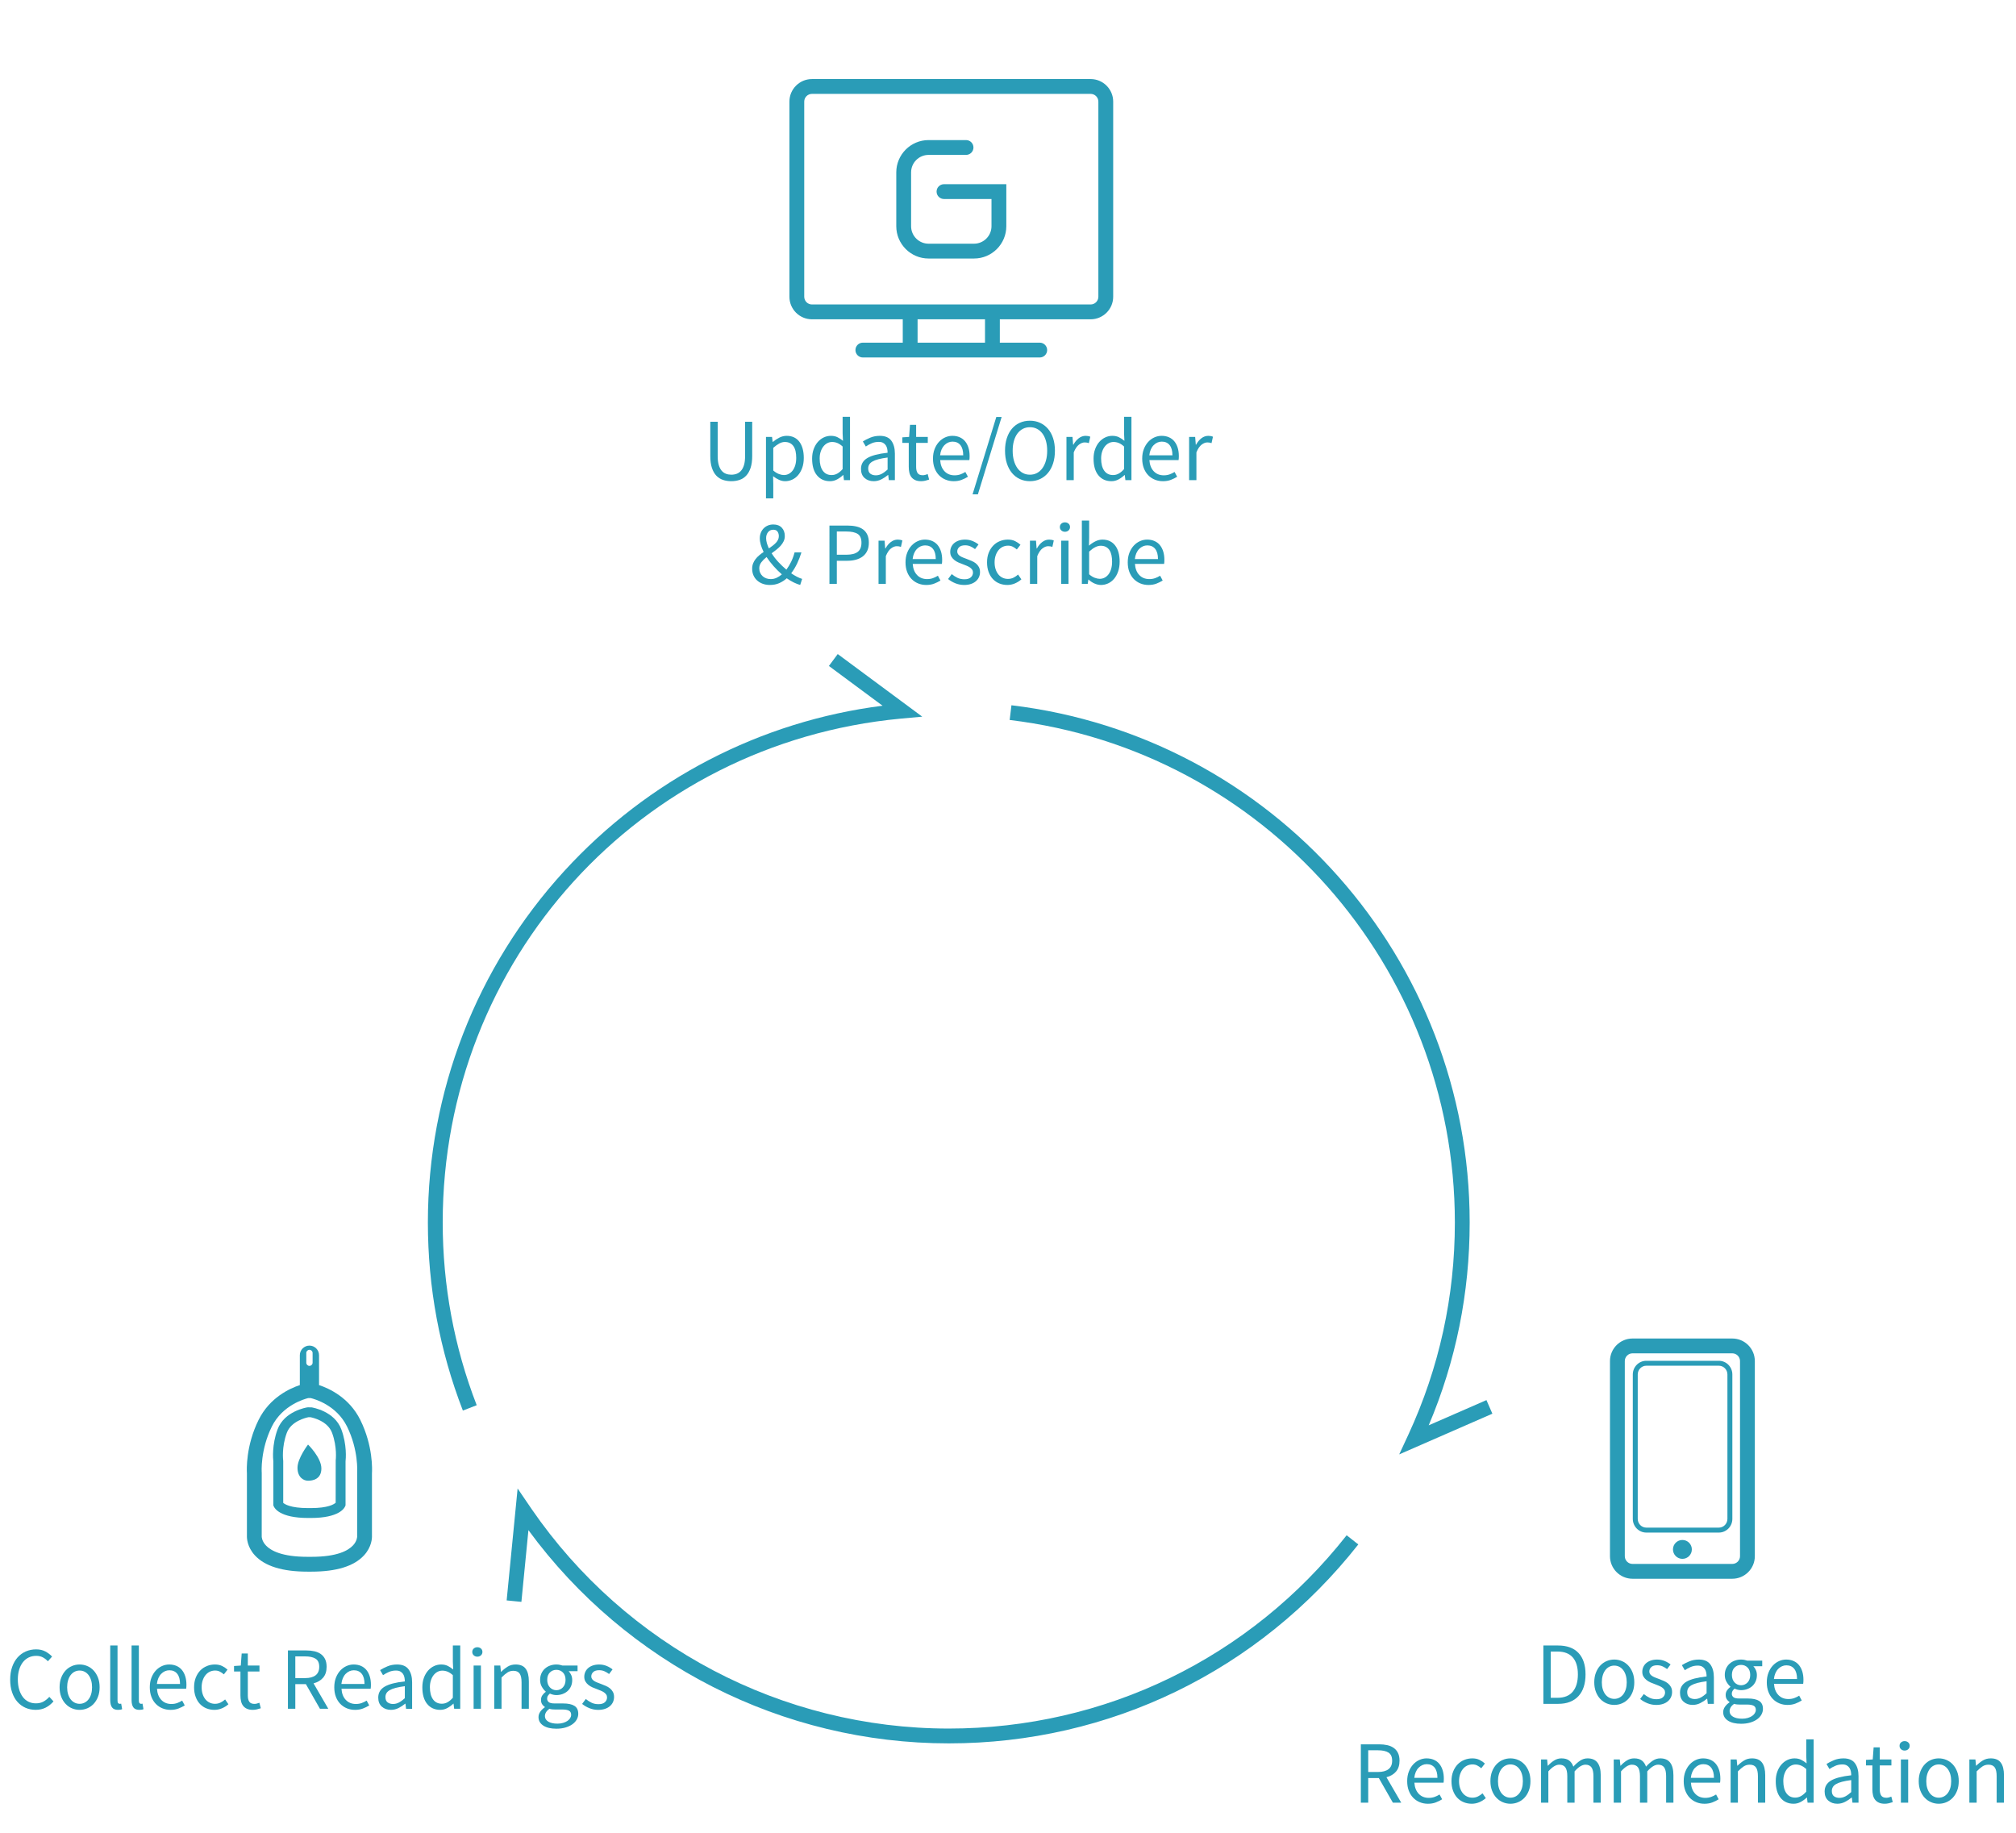<?xml version="1.0" encoding="utf-8"?>
<!-- Generator: Adobe Illustrator 16.0.0, SVG Export Plug-In . SVG Version: 6.00 Build 0)  -->
<!DOCTYPE svg PUBLIC "-//W3C//DTD SVG 1.1//EN" "http://www.w3.org/Graphics/SVG/1.1/DTD/svg11.dtd">
<svg version="1.1" xmlns="http://www.w3.org/2000/svg" xmlns:xlink="http://www.w3.org/1999/xlink" x="0px" y="0px" width="408px"
	 height="371px" viewBox="0 0 408 371" enable-background="new 0 0 408 371" xml:space="preserve">
<g id="Update_x2F_Order_x0D___x26__Prescribe">
	<g>
		<path fill="#2A9CB7" d="M143.752,85.358h1.494v6.966c0,0.708,0.072,1.302,0.216,1.782s0.339,0.864,0.585,1.152
			s0.537,0.495,0.873,0.621s0.696,0.189,1.08,0.189c0.396,0,0.762-0.063,1.098-0.189c0.336-0.126,0.63-0.333,0.882-0.621
			s0.45-0.672,0.594-1.152s0.216-1.074,0.216-1.782v-6.966h1.44v6.93c0,0.948-0.108,1.746-0.324,2.394
			c-0.216,0.648-0.513,1.173-0.891,1.575c-0.378,0.402-0.825,0.69-1.341,0.864s-1.074,0.261-1.674,0.261s-1.161-0.087-1.683-0.261
			s-0.972-0.462-1.35-0.864c-0.378-0.402-0.675-0.927-0.891-1.575c-0.216-0.648-0.324-1.446-0.324-2.394V85.358z"/>
		<path fill="#2A9CB7" d="M156.496,97.904v2.952h-1.476V88.418h1.224l0.126,1.008h0.054c0.396-0.335,0.831-0.624,1.305-0.864
			c0.474-0.24,0.969-0.36,1.485-0.36c0.564,0,1.062,0.105,1.494,0.315c0.432,0.21,0.792,0.51,1.08,0.9
			c0.288,0.39,0.507,0.858,0.657,1.404c0.15,0.546,0.225,1.161,0.225,1.845c0,0.744-0.102,1.407-0.306,1.989
			c-0.204,0.583-0.48,1.077-0.828,1.485c-0.348,0.408-0.75,0.717-1.206,0.927c-0.457,0.21-0.936,0.315-1.44,0.315
			c-0.408,0-0.813-0.09-1.215-0.27c-0.402-0.18-0.807-0.426-1.215-0.738L156.496,97.904z M156.496,95.222
			c0.396,0.336,0.78,0.573,1.152,0.711c0.372,0.138,0.702,0.207,0.99,0.207c0.36,0,0.693-0.081,0.999-0.243
			c0.306-0.162,0.57-0.39,0.792-0.684c0.222-0.294,0.396-0.657,0.522-1.089s0.189-0.918,0.189-1.458c0-0.48-0.042-0.918-0.126-1.314
			s-0.219-0.735-0.405-1.017c-0.186-0.282-0.426-0.501-0.72-0.657c-0.294-0.156-0.645-0.234-1.053-0.234
			c-0.372,0-0.747,0.102-1.125,0.306s-0.783,0.498-1.215,0.882V95.222z"/>
		<path fill="#2A9CB7" d="M164.357,92.81c0-0.708,0.105-1.347,0.315-1.917s0.489-1.053,0.837-1.449s0.75-0.702,1.206-0.918
			s0.936-0.324,1.44-0.324s0.942,0.09,1.314,0.27c0.372,0.18,0.75,0.426,1.134,0.738l-0.072-1.494V84.35h1.494v12.816h-1.224
			l-0.126-1.026h-0.054c-0.348,0.336-0.747,0.627-1.197,0.873c-0.45,0.246-0.933,0.369-1.449,0.369
			c-1.104,0-1.983-0.396-2.637-1.188C164.684,95.402,164.357,94.274,164.357,92.81z M165.887,92.792c0,1.056,0.21,1.878,0.63,2.466
			c0.42,0.588,1.014,0.882,1.782,0.882c0.408,0,0.792-0.099,1.152-0.297c0.36-0.198,0.72-0.501,1.08-0.909v-4.572
			c-0.372-0.336-0.729-0.573-1.071-0.711c-0.342-0.138-0.693-0.207-1.053-0.207c-0.348,0-0.675,0.081-0.981,0.243
			s-0.573,0.39-0.801,0.684c-0.229,0.294-0.408,0.645-0.54,1.053C165.953,91.832,165.887,92.288,165.887,92.792z"/>
		<path fill="#2A9CB7" d="M174.25,94.898c0-0.96,0.429-1.695,1.287-2.205c0.857-0.51,2.223-0.867,4.095-1.071
			c0-0.276-0.027-0.546-0.081-0.81c-0.054-0.264-0.15-0.498-0.288-0.702c-0.138-0.204-0.321-0.369-0.549-0.495
			s-0.522-0.189-0.882-0.189c-0.516,0-0.993,0.096-1.431,0.288c-0.438,0.192-0.831,0.408-1.179,0.648l-0.594-1.026
			c0.408-0.264,0.906-0.519,1.494-0.765c0.588-0.246,1.236-0.369,1.944-0.369c1.068,0,1.842,0.327,2.322,0.981
			c0.479,0.654,0.72,1.527,0.72,2.619v5.364h-1.224l-0.126-1.044h-0.036c-0.42,0.348-0.873,0.645-1.359,0.891
			c-0.486,0.246-0.999,0.369-1.539,0.369c-0.744,0-1.359-0.216-1.845-0.648S174.25,95.69,174.25,94.898z M175.708,94.79
			c0,0.504,0.147,0.864,0.441,1.08c0.294,0.216,0.657,0.324,1.089,0.324c0.42,0,0.819-0.099,1.197-0.297
			c0.378-0.198,0.777-0.489,1.197-0.873v-2.43c-0.732,0.096-1.35,0.21-1.854,0.342s-0.909,0.288-1.215,0.468
			c-0.306,0.18-0.525,0.387-0.657,0.621C175.773,94.259,175.708,94.514,175.708,94.79z"/>
		<path fill="#2A9CB7" d="M183.914,89.624h-1.296v-1.116l1.368-0.09l0.18-2.448h1.242v2.448h2.358v1.206h-2.358v4.86
			c0,0.54,0.099,0.957,0.297,1.251c0.198,0.294,0.549,0.441,1.053,0.441c0.156,0,0.324-0.024,0.504-0.072
			c0.18-0.048,0.342-0.102,0.486-0.162l0.288,1.116c-0.24,0.084-0.501,0.159-0.783,0.225c-0.282,0.066-0.561,0.099-0.837,0.099
			c-0.468,0-0.861-0.072-1.179-0.216s-0.576-0.342-0.774-0.594c-0.198-0.252-0.339-0.558-0.423-0.918
			c-0.084-0.36-0.126-0.756-0.126-1.188V89.624z"/>
		<path fill="#2A9CB7" d="M188.817,92.81c0-0.72,0.111-1.365,0.333-1.935c0.222-0.57,0.516-1.053,0.882-1.449
			c0.366-0.396,0.783-0.699,1.251-0.909c0.468-0.21,0.954-0.315,1.458-0.315c0.552,0,1.047,0.096,1.485,0.288
			c0.438,0.192,0.804,0.468,1.098,0.828c0.294,0.36,0.519,0.792,0.675,1.296c0.156,0.504,0.234,1.068,0.234,1.692
			c0,0.324-0.018,0.594-0.054,0.81h-5.904c0.06,0.948,0.351,1.698,0.873,2.25c0.522,0.552,1.203,0.828,2.043,0.828
			c0.42,0,0.807-0.063,1.161-0.189s0.693-0.291,1.017-0.495l0.522,0.972c-0.384,0.24-0.81,0.45-1.278,0.63
			c-0.468,0.18-1.002,0.27-1.602,0.27c-0.588,0-1.137-0.105-1.647-0.315c-0.51-0.21-0.954-0.51-1.332-0.9
			c-0.378-0.39-0.675-0.867-0.891-1.431C188.925,94.172,188.817,93.53,188.817,92.81z M194.937,92.144
			c0-0.9-0.189-1.587-0.567-2.061s-0.909-0.711-1.593-0.711c-0.313,0-0.609,0.063-0.891,0.189c-0.282,0.126-0.537,0.306-0.765,0.54
			c-0.228,0.234-0.417,0.522-0.567,0.864c-0.15,0.342-0.249,0.735-0.297,1.179H194.937z"/>
		<path fill="#2A9CB7" d="M201.633,84.386h1.08l-4.807,15.66h-1.08L201.633,84.386z"/>
		<path fill="#2A9CB7" d="M208.438,97.382c-0.744,0-1.426-0.144-2.043-0.432c-0.618-0.288-1.149-0.699-1.594-1.233
			c-0.443-0.534-0.789-1.182-1.034-1.944c-0.246-0.762-0.369-1.617-0.369-2.565c0-0.948,0.123-1.797,0.369-2.547
			c0.245-0.75,0.591-1.386,1.034-1.908c0.444-0.522,0.976-0.921,1.594-1.197c0.617-0.276,1.299-0.414,2.043-0.414
			c0.743,0,1.425,0.141,2.043,0.423c0.617,0.282,1.151,0.684,1.602,1.206s0.798,1.158,1.044,1.908
			c0.246,0.75,0.369,1.593,0.369,2.529c0,0.948-0.123,1.803-0.369,2.565c-0.246,0.762-0.594,1.41-1.044,1.944
			c-0.45,0.534-0.984,0.945-1.602,1.233C209.863,97.238,209.182,97.382,208.438,97.382z M208.438,96.068
			c0.527,0,1.005-0.114,1.431-0.342s0.792-0.555,1.098-0.981c0.307-0.426,0.543-0.936,0.711-1.53
			c0.168-0.594,0.252-1.263,0.252-2.007c0-0.732-0.084-1.392-0.252-1.98s-0.404-1.086-0.711-1.494
			c-0.306-0.408-0.672-0.723-1.098-0.945s-0.903-0.333-1.431-0.333c-0.528,0-1.006,0.111-1.432,0.333s-0.792,0.537-1.098,0.945
			c-0.306,0.408-0.543,0.906-0.711,1.494s-0.252,1.248-0.252,1.98c0,0.744,0.084,1.413,0.252,2.007
			c0.168,0.594,0.405,1.104,0.711,1.53s0.672,0.753,1.098,0.981S207.91,96.068,208.438,96.068z"/>
		<path fill="#2A9CB7" d="M215.829,88.418h1.224l0.126,1.584h0.054c0.3-0.552,0.663-0.99,1.089-1.314
			c0.426-0.324,0.892-0.486,1.396-0.486c0.348,0,0.659,0.06,0.936,0.18l-0.288,1.296c-0.144-0.048-0.275-0.083-0.396-0.108
			c-0.12-0.024-0.271-0.036-0.45-0.036c-0.372,0-0.759,0.15-1.161,0.45c-0.402,0.3-0.753,0.822-1.053,1.566v5.616h-1.476V88.418z"/>
		<path fill="#2A9CB7" d="M221.316,92.81c0-0.708,0.105-1.347,0.315-1.917s0.488-1.053,0.837-1.449
			c0.348-0.396,0.75-0.702,1.206-0.918s0.936-0.324,1.439-0.324s0.942,0.09,1.314,0.27c0.372,0.18,0.75,0.426,1.134,0.738
			l-0.072-1.494V84.35h1.494v12.816h-1.224l-0.126-1.026h-0.054c-0.349,0.336-0.747,0.627-1.197,0.873
			c-0.45,0.246-0.934,0.369-1.449,0.369c-1.104,0-1.983-0.396-2.637-1.188C221.644,95.402,221.316,94.274,221.316,92.81z
			 M222.847,92.792c0,1.056,0.21,1.878,0.63,2.466c0.42,0.588,1.014,0.882,1.782,0.882c0.407,0,0.792-0.099,1.151-0.297
			c0.36-0.198,0.721-0.501,1.08-0.909v-4.572c-0.372-0.336-0.729-0.573-1.07-0.711c-0.343-0.138-0.693-0.207-1.054-0.207
			c-0.348,0-0.675,0.081-0.98,0.243c-0.307,0.162-0.573,0.39-0.801,0.684c-0.229,0.294-0.408,0.645-0.54,1.053
			C222.912,91.832,222.847,92.288,222.847,92.792z"/>
		<path fill="#2A9CB7" d="M231.161,92.81c0-0.72,0.11-1.365,0.332-1.935c0.223-0.57,0.517-1.053,0.883-1.449
			c0.365-0.396,0.782-0.699,1.251-0.909c0.468-0.21,0.954-0.315,1.458-0.315c0.552,0,1.047,0.096,1.484,0.288
			c0.438,0.192,0.804,0.468,1.099,0.828c0.294,0.36,0.519,0.792,0.675,1.296c0.155,0.504,0.233,1.068,0.233,1.692
			c0,0.324-0.018,0.594-0.054,0.81h-5.904c0.061,0.948,0.352,1.698,0.873,2.25c0.522,0.552,1.203,0.828,2.043,0.828
			c0.42,0,0.808-0.063,1.161-0.189c0.354-0.126,0.693-0.291,1.018-0.495l0.521,0.972c-0.384,0.24-0.81,0.45-1.277,0.63
			c-0.469,0.18-1.003,0.27-1.603,0.27c-0.588,0-1.137-0.105-1.646-0.315c-0.511-0.21-0.954-0.51-1.332-0.9
			c-0.378-0.39-0.676-0.867-0.892-1.431C231.269,94.172,231.161,93.53,231.161,92.81z M237.28,92.144c0-0.9-0.188-1.587-0.566-2.061
			s-0.909-0.711-1.593-0.711c-0.313,0-0.609,0.063-0.892,0.189s-0.537,0.306-0.765,0.54c-0.229,0.234-0.417,0.522-0.567,0.864
			c-0.15,0.342-0.249,0.735-0.297,1.179H237.28z"/>
		<path fill="#2A9CB7" d="M240.653,88.418h1.225l0.126,1.584h0.054c0.3-0.552,0.663-0.99,1.089-1.314
			c0.426-0.324,0.892-0.486,1.396-0.486c0.348,0,0.659,0.06,0.936,0.18l-0.288,1.296c-0.144-0.048-0.276-0.083-0.396-0.108
			c-0.12-0.024-0.271-0.036-0.45-0.036c-0.372,0-0.759,0.15-1.161,0.45c-0.402,0.3-0.753,0.822-1.053,1.566v5.616h-1.477V88.418z"/>
		<path fill="#2A9CB7" d="M161.942,118.382c-0.42-0.12-0.858-0.291-1.314-0.513c-0.457-0.222-0.924-0.501-1.404-0.837
			c-0.456,0.408-0.963,0.735-1.521,0.981c-0.558,0.246-1.185,0.369-1.881,0.369c-0.54,0-1.029-0.081-1.467-0.243
			c-0.438-0.162-0.816-0.387-1.134-0.675s-0.564-0.633-0.738-1.035c-0.174-0.402-0.261-0.843-0.261-1.323
			c0-0.396,0.063-0.756,0.189-1.08c0.126-0.324,0.297-0.624,0.513-0.9c0.216-0.276,0.465-0.531,0.747-0.765
			c0.282-0.234,0.573-0.453,0.873-0.657c-0.24-0.492-0.429-0.969-0.567-1.431s-0.207-0.909-0.207-1.341
			c0-0.396,0.066-0.762,0.198-1.098c0.132-0.336,0.318-0.63,0.558-0.882c0.24-0.252,0.528-0.45,0.864-0.594s0.708-0.216,1.116-0.216
			c0.731,0,1.302,0.216,1.71,0.648c0.408,0.432,0.612,0.996,0.612,1.692c0,0.384-0.078,0.738-0.234,1.062
			c-0.156,0.324-0.36,0.627-0.612,0.909c-0.252,0.282-0.538,0.546-0.855,0.792s-0.639,0.489-0.963,0.729
			c0.384,0.612,0.837,1.2,1.359,1.764c0.522,0.564,1.065,1.08,1.629,1.548c0.36-0.492,0.681-1.026,0.963-1.602
			c0.282-0.576,0.513-1.206,0.693-1.89h1.386c-0.24,0.78-0.528,1.524-0.864,2.232s-0.738,1.374-1.206,1.998
			c0.408,0.276,0.798,0.51,1.17,0.702s0.72,0.336,1.044,0.432L161.942,118.382z M153.662,115.016c0,0.324,0.06,0.621,0.18,0.891
			c0.12,0.27,0.285,0.501,0.495,0.693c0.209,0.192,0.456,0.339,0.738,0.441c0.282,0.102,0.585,0.153,0.909,0.153
			c0.408,0,0.798-0.083,1.17-0.252c0.372-0.168,0.732-0.402,1.08-0.702c-0.576-0.504-1.131-1.056-1.665-1.656
			c-0.534-0.6-1.011-1.218-1.431-1.854c-0.42,0.336-0.771,0.687-1.053,1.053C153.803,114.149,153.662,114.56,153.662,115.016z
			 M155.048,108.914c0,0.324,0.051,0.66,0.153,1.008c0.102,0.348,0.237,0.702,0.405,1.062c0.264-0.18,0.519-0.363,0.765-0.549
			s0.462-0.378,0.648-0.576c0.186-0.198,0.333-0.408,0.441-0.63c0.108-0.222,0.162-0.465,0.162-0.729
			c0-0.348-0.087-0.651-0.261-0.909c-0.174-0.258-0.459-0.387-0.855-0.387c-0.444,0-0.798,0.162-1.062,0.486
			C155.18,108.014,155.048,108.422,155.048,108.914z"/>
		<path fill="#2A9CB7" d="M167.863,106.358h3.618c0.648,0,1.242,0.06,1.782,0.18s0.999,0.315,1.377,0.585s0.672,0.627,0.882,1.071
			c0.21,0.444,0.315,0.99,0.315,1.638c0,0.624-0.105,1.164-0.315,1.62s-0.507,0.834-0.891,1.134c-0.384,0.3-0.843,0.525-1.377,0.675
			c-0.534,0.15-1.125,0.225-1.773,0.225h-2.124v4.68h-1.494V106.358z M171.301,112.262c1.032,0,1.797-0.195,2.295-0.585
			c0.498-0.39,0.747-1.005,0.747-1.845c0-0.852-0.252-1.443-0.756-1.773s-1.266-0.495-2.286-0.495h-1.944v4.698H171.301z"/>
		<path fill="#2A9CB7" d="M177.799,109.418h1.224l0.126,1.584h0.054c0.3-0.552,0.663-0.99,1.089-1.314
			c0.426-0.324,0.891-0.486,1.395-0.486c0.348,0,0.66,0.06,0.936,0.18l-0.288,1.296c-0.144-0.048-0.276-0.083-0.396-0.108
			c-0.12-0.024-0.27-0.036-0.45-0.036c-0.372,0-0.759,0.15-1.161,0.45c-0.402,0.3-0.753,0.822-1.053,1.566v5.616h-1.476V109.418z"/>
		<path fill="#2A9CB7" d="M183.26,113.81c0-0.72,0.111-1.365,0.333-1.935c0.222-0.57,0.516-1.053,0.882-1.449
			s0.783-0.699,1.251-0.909c0.468-0.21,0.954-0.315,1.458-0.315c0.552,0,1.047,0.096,1.485,0.288
			c0.438,0.192,0.804,0.468,1.098,0.828s0.519,0.792,0.675,1.296c0.156,0.504,0.234,1.068,0.234,1.692
			c0,0.324-0.018,0.594-0.054,0.81h-5.904c0.06,0.948,0.351,1.698,0.873,2.25c0.522,0.552,1.203,0.828,2.043,0.828
			c0.42,0,0.807-0.063,1.161-0.189c0.354-0.126,0.693-0.291,1.017-0.495l0.522,0.972c-0.384,0.24-0.81,0.45-1.278,0.63
			c-0.468,0.18-1.002,0.27-1.602,0.27c-0.588,0-1.137-0.105-1.647-0.315c-0.51-0.21-0.954-0.51-1.332-0.9
			c-0.378-0.39-0.675-0.867-0.891-1.431C183.368,115.172,183.26,114.53,183.26,113.81z M189.38,113.144
			c0-0.9-0.189-1.587-0.567-2.061c-0.378-0.474-0.909-0.711-1.593-0.711c-0.312,0-0.609,0.063-0.891,0.189s-0.537,0.306-0.765,0.54
			c-0.229,0.234-0.417,0.522-0.567,0.864c-0.15,0.342-0.249,0.735-0.297,1.179H189.38z"/>
		<path fill="#2A9CB7" d="M192.611,116.186c0.384,0.312,0.777,0.564,1.179,0.756c0.402,0.192,0.867,0.288,1.395,0.288
			c0.576,0,1.008-0.132,1.296-0.396c0.288-0.264,0.432-0.588,0.432-0.972c0-0.228-0.06-0.426-0.18-0.594s-0.273-0.315-0.459-0.441
			c-0.186-0.126-0.399-0.237-0.639-0.333c-0.24-0.096-0.48-0.192-0.72-0.288c-0.312-0.108-0.624-0.231-0.936-0.369
			c-0.312-0.138-0.591-0.306-0.837-0.504c-0.246-0.198-0.447-0.429-0.603-0.693c-0.156-0.264-0.234-0.582-0.234-0.954
			c0-0.348,0.069-0.675,0.207-0.981c0.138-0.306,0.335-0.57,0.594-0.792c0.258-0.222,0.573-0.396,0.945-0.522
			s0.792-0.189,1.26-0.189c0.552,0,1.059,0.096,1.521,0.288c0.462,0.192,0.861,0.426,1.197,0.702l-0.702,0.936
			c-0.3-0.228-0.612-0.414-0.936-0.558c-0.324-0.144-0.678-0.216-1.062-0.216c-0.552,0-0.957,0.126-1.215,0.378
			c-0.258,0.252-0.387,0.546-0.387,0.882c0,0.204,0.054,0.381,0.162,0.531c0.108,0.15,0.252,0.282,0.432,0.396
			c0.18,0.114,0.387,0.216,0.621,0.306c0.234,0.09,0.477,0.183,0.729,0.279c0.312,0.12,0.627,0.246,0.945,0.378
			c0.317,0.132,0.603,0.297,0.855,0.495c0.252,0.198,0.459,0.441,0.621,0.729c0.162,0.288,0.243,0.636,0.243,1.044
			c0,0.36-0.069,0.696-0.207,1.008c-0.138,0.313-0.342,0.588-0.612,0.828c-0.27,0.24-0.606,0.429-1.008,0.567
			s-0.861,0.207-1.377,0.207c-0.624,0-1.218-0.114-1.782-0.342c-0.564-0.228-1.056-0.516-1.476-0.864L192.611,116.186z"/>
		<path fill="#2A9CB7" d="M199.759,113.81c0-0.732,0.113-1.383,0.342-1.953c0.229-0.57,0.533-1.053,0.918-1.449
			c0.384-0.396,0.831-0.696,1.342-0.9c0.51-0.204,1.046-0.306,1.61-0.306c0.576,0,1.071,0.105,1.485,0.315s0.771,0.453,1.07,0.729
			l-0.737,0.954c-0.265-0.228-0.538-0.414-0.819-0.558c-0.282-0.144-0.598-0.216-0.945-0.216c-0.396,0-0.762,0.081-1.098,0.243
			s-0.624,0.393-0.864,0.693c-0.24,0.3-0.429,0.657-0.567,1.071c-0.138,0.414-0.207,0.873-0.207,1.377s0.066,0.96,0.199,1.368
			c0.131,0.408,0.314,0.759,0.549,1.053c0.233,0.294,0.519,0.522,0.854,0.684s0.702,0.243,1.099,0.243
			c0.42,0,0.801-0.087,1.143-0.261s0.645-0.381,0.909-0.621l0.666,0.972c-0.396,0.348-0.837,0.624-1.323,0.828
			c-0.486,0.204-0.993,0.306-1.521,0.306c-0.576,0-1.115-0.102-1.619-0.306c-0.504-0.204-0.939-0.5-1.306-0.891
			s-0.654-0.87-0.864-1.44C199.864,115.175,199.759,114.53,199.759,113.81z"/>
		<path fill="#2A9CB7" d="M208.441,109.418h1.225l0.126,1.584h0.054c0.3-0.552,0.663-0.99,1.089-1.314
			c0.426-0.324,0.892-0.486,1.396-0.486c0.348,0,0.659,0.06,0.936,0.18l-0.288,1.296c-0.144-0.048-0.276-0.083-0.396-0.108
			c-0.12-0.024-0.271-0.036-0.45-0.036c-0.372,0-0.759,0.15-1.161,0.45c-0.402,0.3-0.753,0.822-1.053,1.566v5.616h-1.477V109.418z"
			/>
		<path fill="#2A9CB7" d="M215.524,107.618c-0.288,0-0.531-0.09-0.729-0.27c-0.198-0.18-0.298-0.408-0.298-0.684
			c0-0.288,0.1-0.519,0.298-0.693c0.197-0.174,0.44-0.261,0.729-0.261s0.531,0.087,0.729,0.261c0.197,0.174,0.297,0.405,0.297,0.693
			c0,0.276-0.1,0.504-0.297,0.684C216.056,107.528,215.813,107.618,215.524,107.618z M214.769,109.418h1.476v8.748h-1.476V109.418z"
			/>
		<path fill="#2A9CB7" d="M218.946,105.35h1.476v3.492l-0.036,1.584c0.396-0.348,0.828-0.639,1.296-0.873
			c0.469-0.234,0.948-0.351,1.44-0.351c0.563,0,1.062,0.105,1.494,0.315c0.432,0.21,0.795,0.51,1.089,0.9
			c0.294,0.39,0.516,0.858,0.666,1.404c0.149,0.546,0.225,1.155,0.225,1.827c0,0.744-0.102,1.41-0.306,1.998
			s-0.48,1.086-0.828,1.494c-0.348,0.408-0.75,0.717-1.206,0.927s-0.936,0.315-1.439,0.315c-0.408,0-0.831-0.093-1.27-0.279
			s-0.849-0.453-1.232-0.801h-0.055l-0.126,0.864h-1.188V105.35z M220.422,116.222c0.384,0.336,0.766,0.573,1.144,0.711
			c0.378,0.138,0.711,0.207,0.999,0.207c0.359,0,0.692-0.081,0.999-0.243c0.306-0.162,0.569-0.39,0.792-0.684
			c0.222-0.294,0.396-0.657,0.521-1.089s0.189-0.918,0.189-1.458c0-0.48-0.043-0.918-0.126-1.314
			c-0.085-0.396-0.22-0.735-0.405-1.017c-0.187-0.282-0.426-0.501-0.72-0.657c-0.295-0.156-0.646-0.234-1.054-0.234
			c-0.708,0-1.488,0.396-2.34,1.188V116.222z"/>
		<path fill="#2A9CB7" d="M228.234,113.81c0-0.72,0.11-1.365,0.332-1.935c0.223-0.57,0.517-1.053,0.883-1.449
			c0.365-0.396,0.782-0.699,1.251-0.909c0.468-0.21,0.954-0.315,1.458-0.315c0.552,0,1.047,0.096,1.484,0.288
			c0.438,0.192,0.804,0.468,1.099,0.828c0.294,0.36,0.519,0.792,0.675,1.296c0.155,0.504,0.233,1.068,0.233,1.692
			c0,0.324-0.018,0.594-0.054,0.81h-5.904c0.061,0.948,0.352,1.698,0.873,2.25c0.522,0.552,1.203,0.828,2.043,0.828
			c0.42,0,0.808-0.063,1.161-0.189c0.354-0.126,0.693-0.291,1.018-0.495l0.521,0.972c-0.384,0.24-0.81,0.45-1.277,0.63
			c-0.469,0.18-1.003,0.27-1.603,0.27c-0.588,0-1.137-0.105-1.646-0.315c-0.511-0.21-0.954-0.51-1.332-0.9
			c-0.378-0.39-0.676-0.867-0.892-1.431C228.342,115.172,228.234,114.53,228.234,113.81z M234.354,113.144
			c0-0.9-0.188-1.587-0.566-2.061s-0.909-0.711-1.593-0.711c-0.313,0-0.609,0.063-0.892,0.189s-0.537,0.306-0.765,0.54
			c-0.229,0.234-0.417,0.522-0.567,0.864c-0.15,0.342-0.249,0.735-0.297,1.179H234.354z"/>
	</g>
	<g>
		<path fill="#2A9CB7" d="M220.722,15.999h-56.395c-2.518,0-4.565,2.048-4.565,4.565v39.489c0,2.518,2.048,4.566,4.565,4.566h18.375
			v4.726h-8.077c-0.829,0-1.5,0.671-1.5,1.5s0.671,1.5,1.5,1.5h35.799c0.828,0,1.5-0.671,1.5-1.5s-0.672-1.5-1.5-1.5h-8.077v-4.726
			h18.375c2.518,0,4.566-2.048,4.566-4.566V20.564C225.288,18.046,223.239,15.999,220.722,15.999z M199.347,69.345h-13.645v-4.726
			h13.645V69.345z M222.288,60.053c0,0.863-0.703,1.566-1.566,1.566h-56.395c-0.863,0-1.565-0.703-1.565-1.566V20.564
			c0-0.863,0.702-1.565,1.565-1.565h56.395c0.863,0,1.566,0.702,1.566,1.565V60.053z"/>
		<path fill="#2A9CB7" d="M189.546,38.775c0,0.829,0.672,1.5,1.5,1.5h9.613v5.506c0,1.95-1.586,3.537-3.536,3.537h-9.198
			c-1.949,0-3.536-1.586-3.536-3.537V34.885c0-1.95,1.587-3.537,3.536-3.537h7.584c0.828,0,1.5-0.671,1.5-1.5s-0.672-1.5-1.5-1.5
			h-7.584c-3.604,0-6.536,2.932-6.536,6.537v10.896c0,3.604,2.933,6.537,6.536,6.537h9.198c3.604,0,6.536-2.932,6.536-6.537v-8.506
			h-12.613C190.218,37.275,189.546,37.946,189.546,38.775z"/>
	</g>
</g>
<g id="Collect_Readings">
	<g>
		<path fill="#2A9CB7" d="M2.06,339.912c0-0.948,0.133-1.8,0.396-2.557c0.264-0.756,0.63-1.397,1.098-1.926
			c0.469-0.527,1.023-0.933,1.665-1.215s1.341-0.423,2.098-0.423c0.72,0,1.35,0.146,1.89,0.44c0.54,0.295,0.983,0.634,1.332,1.018
			l-0.846,0.954c-0.313-0.336-0.657-0.604-1.035-0.802c-0.378-0.197-0.819-0.297-1.323-0.297c-0.564,0-1.074,0.111-1.53,0.333
			c-0.456,0.223-0.846,0.54-1.17,0.954s-0.576,0.915-0.756,1.503c-0.18,0.589-0.27,1.248-0.27,1.98c0,0.744,0.087,1.413,0.261,2.007
			s0.417,1.102,0.729,1.521c0.313,0.42,0.693,0.744,1.144,0.972s0.957,0.342,1.521,0.342c0.576,0,1.077-0.114,1.503-0.342
			s0.831-0.552,1.216-0.972l0.846,0.918c-0.468,0.54-0.996,0.96-1.584,1.26s-1.26,0.45-2.017,0.45c-0.744,0-1.431-0.139-2.061-0.414
			c-0.63-0.276-1.176-0.676-1.638-1.197c-0.463-0.522-0.822-1.164-1.08-1.926C2.189,341.733,2.06,340.872,2.06,339.912z"/>
		<path fill="#2A9CB7" d="M12.061,341.46c0-0.732,0.111-1.383,0.333-1.953c0.222-0.569,0.52-1.053,0.892-1.449
			c0.371-0.396,0.801-0.695,1.287-0.899c0.485-0.204,0.999-0.307,1.538-0.307c0.54,0,1.054,0.103,1.539,0.307
			c0.486,0.204,0.915,0.504,1.287,0.899c0.372,0.396,0.669,0.88,0.892,1.449c0.222,0.57,0.333,1.221,0.333,1.953
			c0,0.72-0.111,1.365-0.333,1.935c-0.223,0.57-0.52,1.051-0.892,1.44s-0.801,0.687-1.287,0.891
			c-0.485,0.204-0.999,0.307-1.539,0.307c-0.539,0-1.053-0.103-1.538-0.307c-0.486-0.204-0.916-0.501-1.287-0.891
			c-0.372-0.39-0.67-0.87-0.892-1.44C12.172,342.825,12.061,342.18,12.061,341.46z M13.591,341.46c0,0.504,0.06,0.96,0.18,1.368
			s0.291,0.759,0.514,1.053c0.222,0.294,0.488,0.521,0.801,0.684c0.312,0.162,0.653,0.243,1.025,0.243s0.714-0.081,1.026-0.243
			c0.312-0.162,0.579-0.39,0.801-0.684c0.223-0.294,0.394-0.645,0.514-1.053c0.119-0.408,0.18-0.864,0.18-1.368
			s-0.061-0.963-0.18-1.377c-0.12-0.414-0.291-0.771-0.514-1.071c-0.222-0.3-0.489-0.531-0.801-0.693
			c-0.313-0.161-0.654-0.242-1.026-0.242s-0.714,0.081-1.025,0.242c-0.313,0.162-0.579,0.394-0.801,0.693
			c-0.223,0.3-0.394,0.657-0.514,1.071S13.591,340.956,13.591,341.46z"/>
		<path fill="#2A9CB7" d="M22.308,333h1.477v11.16c0,0.24,0.042,0.408,0.126,0.504s0.18,0.144,0.288,0.144c0.048,0,0.093,0,0.135,0
			s0.104-0.012,0.189-0.036l0.197,1.116c-0.096,0.048-0.21,0.084-0.342,0.108c-0.132,0.023-0.3,0.036-0.504,0.036
			c-0.564,0-0.966-0.169-1.206-0.505c-0.24-0.335-0.36-0.827-0.36-1.476V333z"/>
		<path fill="#2A9CB7" d="M26.628,333h1.476v11.16c0,0.24,0.042,0.408,0.126,0.504s0.181,0.144,0.288,0.144c0.048,0,0.093,0,0.136,0
			c0.041,0,0.104-0.012,0.188-0.036l0.198,1.116c-0.097,0.048-0.21,0.084-0.342,0.108c-0.133,0.023-0.301,0.036-0.504,0.036
			c-0.564,0-0.967-0.169-1.206-0.505c-0.24-0.335-0.36-0.827-0.36-1.476V333z"/>
		<path fill="#2A9CB7" d="M30.315,341.46c0-0.72,0.11-1.365,0.333-1.936c0.222-0.569,0.516-1.053,0.882-1.448
			c0.365-0.396,0.783-0.699,1.251-0.909s0.954-0.315,1.458-0.315c0.552,0,1.047,0.097,1.484,0.288
			c0.438,0.192,0.805,0.468,1.099,0.828s0.519,0.792,0.675,1.296s0.234,1.068,0.234,1.692c0,0.324-0.019,0.594-0.055,0.81h-5.903
			c0.06,0.948,0.351,1.698,0.873,2.25c0.521,0.553,1.202,0.828,2.043,0.828c0.42,0,0.807-0.063,1.16-0.188
			c0.354-0.126,0.693-0.291,1.018-0.495l0.521,0.972c-0.384,0.24-0.81,0.45-1.277,0.63s-1.002,0.271-1.603,0.271
			c-0.588,0-1.137-0.105-1.646-0.315c-0.511-0.21-0.954-0.51-1.332-0.9c-0.378-0.39-0.675-0.866-0.892-1.431
			C30.422,342.822,30.315,342.18,30.315,341.46z M36.435,340.794c0-0.9-0.189-1.587-0.567-2.062
			c-0.378-0.474-0.909-0.711-1.593-0.711c-0.313,0-0.609,0.063-0.892,0.189s-0.537,0.306-0.765,0.54
			c-0.229,0.233-0.417,0.521-0.567,0.864c-0.149,0.342-0.249,0.734-0.297,1.179H36.435z"/>
		<path fill="#2A9CB7" d="M39.279,341.46c0-0.732,0.113-1.383,0.342-1.953c0.228-0.569,0.533-1.053,0.918-1.449
			c0.384-0.396,0.831-0.695,1.341-0.899s1.047-0.307,1.611-0.307c0.575,0,1.07,0.105,1.484,0.315s0.771,0.453,1.071,0.729
			l-0.738,0.954c-0.264-0.228-0.537-0.414-0.818-0.558c-0.282-0.145-0.598-0.216-0.945-0.216c-0.396,0-0.763,0.081-1.098,0.242
			c-0.337,0.162-0.625,0.394-0.864,0.693c-0.24,0.3-0.43,0.657-0.567,1.071s-0.207,0.873-0.207,1.377s0.066,0.96,0.198,1.368
			s0.315,0.759,0.549,1.053c0.234,0.294,0.52,0.521,0.855,0.684s0.702,0.243,1.098,0.243c0.42,0,0.801-0.087,1.143-0.261
			c0.343-0.174,0.646-0.381,0.909-0.621l0.666,0.972c-0.396,0.349-0.837,0.624-1.322,0.828c-0.486,0.204-0.993,0.307-1.521,0.307
			c-0.576,0-1.116-0.103-1.62-0.307s-0.938-0.501-1.305-0.891s-0.654-0.87-0.864-1.44C39.383,342.825,39.279,342.18,39.279,341.46z"
			/>
		<path fill="#2A9CB7" d="M48.66,338.273h-1.296v-1.115l1.368-0.091l0.18-2.447h1.242v2.447h2.358v1.206h-2.358v4.86
			c0,0.54,0.099,0.957,0.297,1.251s0.549,0.441,1.053,0.441c0.156,0,0.324-0.024,0.505-0.072c0.18-0.048,0.342-0.102,0.485-0.162
			l0.288,1.116c-0.24,0.084-0.501,0.159-0.783,0.225c-0.282,0.066-0.561,0.1-0.837,0.1c-0.468,0-0.861-0.072-1.179-0.217
			c-0.318-0.144-0.576-0.342-0.774-0.594c-0.197-0.252-0.339-0.558-0.423-0.918s-0.126-0.756-0.126-1.188V338.273z"/>
		<path fill="#2A9CB7" d="M64.751,345.815l-2.844-4.985h-2.142v4.985h-1.494v-11.808h3.689c0.601,0,1.155,0.057,1.665,0.171
			s0.948,0.304,1.314,0.567c0.365,0.264,0.65,0.605,0.854,1.025c0.204,0.421,0.307,0.937,0.307,1.549
			c0,0.924-0.24,1.662-0.721,2.214c-0.479,0.552-1.122,0.93-1.926,1.134l2.988,5.147H64.751z M59.766,339.605h1.979
			c0.924,0,1.632-0.188,2.124-0.566s0.738-0.951,0.738-1.719c0-0.78-0.246-1.326-0.738-1.639c-0.492-0.312-1.2-0.468-2.124-0.468
			h-1.979V339.605z"/>
		<path fill="#2A9CB7" d="M67.652,341.46c0-0.72,0.11-1.365,0.333-1.936c0.222-0.569,0.516-1.053,0.882-1.448
			c0.365-0.396,0.782-0.699,1.251-0.909c0.468-0.21,0.954-0.315,1.458-0.315c0.552,0,1.047,0.097,1.484,0.288
			c0.438,0.192,0.804,0.468,1.099,0.828c0.294,0.36,0.519,0.792,0.675,1.296c0.155,0.504,0.234,1.068,0.234,1.692
			c0,0.324-0.019,0.594-0.055,0.81H69.11c0.06,0.948,0.351,1.698,0.872,2.25c0.522,0.553,1.203,0.828,2.043,0.828
			c0.42,0,0.808-0.063,1.161-0.188c0.354-0.126,0.693-0.291,1.018-0.495l0.521,0.972c-0.384,0.24-0.81,0.45-1.277,0.63
			c-0.469,0.18-1.003,0.271-1.603,0.271c-0.588,0-1.137-0.105-1.646-0.315c-0.511-0.21-0.954-0.51-1.332-0.9
			c-0.378-0.39-0.676-0.866-0.892-1.431C67.759,342.822,67.652,342.18,67.652,341.46z M73.771,340.794
			c0-0.9-0.188-1.587-0.566-2.062c-0.378-0.474-0.909-0.711-1.593-0.711c-0.313,0-0.609,0.063-0.892,0.189s-0.537,0.306-0.765,0.54
			c-0.229,0.233-0.417,0.521-0.567,0.864c-0.15,0.342-0.249,0.734-0.297,1.179H73.771z"/>
		<path fill="#2A9CB7" d="M76.548,343.548c0-0.96,0.429-1.695,1.287-2.205s2.223-0.867,4.095-1.071c0-0.275-0.026-0.546-0.081-0.81
			c-0.054-0.264-0.149-0.498-0.287-0.702c-0.139-0.204-0.321-0.369-0.55-0.495c-0.228-0.126-0.521-0.188-0.882-0.188
			c-0.516,0-0.993,0.096-1.431,0.288c-0.438,0.191-0.831,0.407-1.179,0.647l-0.595-1.026c0.408-0.264,0.906-0.519,1.494-0.765
			s1.236-0.369,1.944-0.369c1.067,0,1.842,0.327,2.322,0.981c0.479,0.654,0.72,1.527,0.72,2.619v5.363h-1.225l-0.126-1.044h-0.035
			c-0.421,0.349-0.873,0.646-1.359,0.892c-0.486,0.245-0.999,0.369-1.539,0.369c-0.744,0-1.359-0.217-1.845-0.648
			C76.792,344.952,76.548,344.34,76.548,343.548z M78.006,343.439c0,0.504,0.147,0.864,0.441,1.08s0.657,0.324,1.089,0.324
			c0.42,0,0.819-0.099,1.197-0.297s0.776-0.489,1.196-0.873v-2.43c-0.731,0.096-1.35,0.21-1.854,0.342s-0.909,0.288-1.215,0.468
			c-0.307,0.18-0.525,0.387-0.657,0.621S78.006,343.164,78.006,343.439z"/>
		<path fill="#2A9CB7" d="M85.475,341.46c0-0.708,0.104-1.347,0.314-1.917s0.489-1.053,0.837-1.449
			c0.348-0.396,0.75-0.702,1.206-0.918s0.937-0.324,1.44-0.324s0.941,0.09,1.313,0.271c0.372,0.18,0.75,0.426,1.134,0.737
			l-0.071-1.493V333h1.494v12.815h-1.225l-0.126-1.025h-0.054c-0.349,0.336-0.747,0.627-1.197,0.873
			c-0.45,0.245-0.933,0.369-1.449,0.369c-1.104,0-1.982-0.396-2.637-1.188S85.475,342.924,85.475,341.46z M87.004,341.441
			c0,1.057,0.21,1.879,0.63,2.467s1.015,0.882,1.782,0.882c0.408,0,0.792-0.1,1.152-0.297c0.359-0.198,0.72-0.501,1.08-0.909v-4.572
			c-0.372-0.336-0.729-0.573-1.071-0.711s-0.693-0.207-1.053-0.207c-0.349,0-0.675,0.081-0.981,0.243
			c-0.306,0.162-0.573,0.39-0.801,0.684c-0.229,0.295-0.408,0.646-0.54,1.054C87.071,340.481,87.004,340.938,87.004,341.441z"/>
		<path fill="#2A9CB7" d="M96.606,335.268c-0.288,0-0.531-0.09-0.729-0.27c-0.197-0.181-0.297-0.408-0.297-0.685
			c0-0.288,0.1-0.519,0.297-0.692c0.198-0.174,0.441-0.262,0.729-0.262s0.53,0.088,0.729,0.262s0.297,0.404,0.297,0.692
			c0,0.276-0.099,0.504-0.297,0.685C97.136,335.178,96.894,335.268,96.606,335.268z M95.85,337.067h1.476v8.748H95.85V337.067z"/>
		<path fill="#2A9CB7" d="M100.027,337.067h1.225l0.126,1.261h0.054c0.42-0.42,0.861-0.771,1.323-1.054
			c0.462-0.281,0.999-0.423,1.611-0.423c0.924,0,1.599,0.288,2.024,0.864s0.639,1.428,0.639,2.556v5.544h-1.476v-5.346
			c0-0.828-0.132-1.425-0.396-1.791c-0.265-0.366-0.685-0.549-1.261-0.549c-0.456,0-0.857,0.114-1.206,0.342
			c-0.348,0.229-0.744,0.564-1.188,1.008v6.336h-1.477V337.067z"/>
		<path fill="#2A9CB7" d="M108.984,347.49c0-0.372,0.114-0.727,0.342-1.063c0.229-0.336,0.54-0.642,0.937-0.918v-0.072
			c-0.216-0.132-0.399-0.314-0.549-0.549c-0.15-0.233-0.226-0.524-0.226-0.873c0-0.372,0.102-0.695,0.307-0.972
			c0.203-0.276,0.42-0.492,0.647-0.648v-0.071c-0.288-0.24-0.549-0.562-0.783-0.964c-0.233-0.401-0.351-0.866-0.351-1.395
			c0-0.479,0.087-0.912,0.261-1.296s0.411-0.711,0.711-0.981c0.3-0.27,0.651-0.477,1.054-0.621c0.401-0.144,0.824-0.216,1.269-0.216
			c0.24,0,0.465,0.021,0.675,0.063s0.399,0.093,0.567,0.152h3.042v1.135h-1.8c0.203,0.204,0.374,0.462,0.513,0.773
			c0.138,0.313,0.207,0.654,0.207,1.026c0,0.468-0.084,0.891-0.252,1.269s-0.396,0.696-0.685,0.954
			c-0.288,0.259-0.627,0.459-1.017,0.604c-0.39,0.144-0.808,0.216-1.251,0.216c-0.216,0-0.438-0.027-0.666-0.081
			c-0.229-0.054-0.444-0.129-0.648-0.225c-0.155,0.132-0.287,0.278-0.396,0.44s-0.162,0.363-0.162,0.604
			c0,0.275,0.108,0.504,0.324,0.684s0.624,0.27,1.224,0.27h1.692c1.02,0,1.784,0.166,2.295,0.495c0.51,0.33,0.765,0.861,0.765,1.594
			c0,0.407-0.102,0.794-0.306,1.16s-0.498,0.688-0.882,0.964c-0.385,0.275-0.85,0.494-1.396,0.656s-1.161,0.243-1.845,0.243
			c-0.54,0-1.032-0.051-1.476-0.152c-0.444-0.103-0.825-0.256-1.144-0.46s-0.564-0.449-0.738-0.737S108.984,347.874,108.984,347.49z
			 M110.28,347.292c0,0.468,0.226,0.84,0.675,1.116c0.45,0.275,1.071,0.414,1.863,0.414c0.42,0,0.801-0.052,1.144-0.153
			c0.342-0.103,0.633-0.234,0.873-0.396c0.239-0.162,0.426-0.351,0.558-0.566s0.198-0.438,0.198-0.666c0-0.408-0.15-0.69-0.45-0.847
			c-0.3-0.155-0.738-0.233-1.314-0.233h-1.512c-0.168,0-0.351-0.009-0.549-0.027c-0.198-0.018-0.394-0.057-0.585-0.117
			c-0.313,0.229-0.54,0.469-0.685,0.721C110.352,346.788,110.28,347.04,110.28,347.292z M112.602,342.054
			c0.252,0,0.489-0.048,0.711-0.144c0.222-0.097,0.42-0.234,0.594-0.414c0.174-0.181,0.31-0.399,0.405-0.657
			s0.144-0.549,0.144-0.873c0-0.648-0.18-1.148-0.539-1.503c-0.36-0.354-0.799-0.531-1.314-0.531c-0.517,0-0.954,0.178-1.314,0.531
			c-0.359,0.354-0.54,0.854-0.54,1.503c0,0.324,0.048,0.615,0.145,0.873c0.096,0.258,0.23,0.477,0.405,0.657
			c0.174,0.18,0.371,0.317,0.594,0.414C112.113,342.006,112.35,342.054,112.602,342.054z"/>
		<path fill="#2A9CB7" d="M118.553,343.836c0.384,0.313,0.776,0.564,1.179,0.756c0.401,0.192,0.866,0.288,1.395,0.288
			c0.576,0,1.009-0.132,1.296-0.396c0.288-0.264,0.433-0.587,0.433-0.972c0-0.228-0.061-0.426-0.181-0.594
			c-0.119-0.168-0.272-0.315-0.459-0.441c-0.186-0.126-0.398-0.236-0.639-0.333c-0.24-0.096-0.479-0.191-0.72-0.288
			c-0.313-0.107-0.624-0.23-0.937-0.368c-0.312-0.139-0.591-0.307-0.837-0.505c-0.246-0.197-0.447-0.429-0.603-0.692
			c-0.156-0.264-0.234-0.582-0.234-0.954c0-0.348,0.069-0.675,0.207-0.981c0.138-0.306,0.336-0.569,0.594-0.792
			c0.259-0.222,0.573-0.396,0.945-0.521s0.792-0.189,1.26-0.189c0.552,0,1.06,0.097,1.521,0.288c0.462,0.192,0.86,0.427,1.197,0.702
			l-0.702,0.936c-0.301-0.228-0.612-0.413-0.937-0.558c-0.323-0.144-0.678-0.216-1.062-0.216c-0.553,0-0.957,0.126-1.215,0.378
			c-0.259,0.252-0.388,0.546-0.388,0.882c0,0.204,0.055,0.381,0.162,0.531c0.108,0.15,0.252,0.282,0.433,0.396
			c0.18,0.114,0.387,0.217,0.621,0.307c0.233,0.09,0.477,0.183,0.729,0.278c0.312,0.12,0.627,0.246,0.945,0.379
			c0.317,0.132,0.603,0.297,0.854,0.494c0.252,0.198,0.459,0.441,0.621,0.729s0.243,0.636,0.243,1.044
			c0,0.36-0.069,0.696-0.207,1.008c-0.138,0.313-0.342,0.588-0.612,0.828c-0.27,0.24-0.605,0.43-1.008,0.567
			s-0.861,0.207-1.377,0.207c-0.624,0-1.218-0.114-1.782-0.343c-0.563-0.228-1.056-0.516-1.476-0.863L118.553,343.836z"/>
	</g>
</g>
<g id="Dosage__x0D_Recommendation">
	<g>
		<path fill="#2A9CB7" d="M312.351,333.008h2.951c1.824,0,3.21,0.504,4.158,1.512c0.947,1.008,1.422,2.454,1.422,4.338
			c0,0.937-0.12,1.773-0.359,2.512c-0.24,0.737-0.594,1.361-1.063,1.872c-0.468,0.51-1.044,0.899-1.729,1.17
			c-0.684,0.27-1.47,0.404-2.357,0.404h-3.023V333.008z M315.194,343.592c1.379,0,2.414-0.414,3.104-1.242s1.035-1.991,1.035-3.492
			c0-1.499-0.345-2.646-1.035-3.438s-1.726-1.188-3.104-1.188h-1.351v9.36H315.194z"/>
		<path fill="#2A9CB7" d="M322.649,340.46c0-0.732,0.111-1.383,0.333-1.953c0.222-0.569,0.519-1.053,0.892-1.449
			c0.371-0.396,0.801-0.695,1.287-0.899c0.485-0.204,0.998-0.307,1.538-0.307s1.054,0.103,1.539,0.307
			c0.486,0.204,0.915,0.504,1.287,0.899c0.372,0.396,0.669,0.88,0.892,1.449c0.221,0.57,0.332,1.221,0.332,1.953
			c0,0.72-0.111,1.365-0.332,1.935c-0.223,0.57-0.52,1.051-0.892,1.44s-0.801,0.687-1.287,0.891
			c-0.485,0.204-0.999,0.307-1.539,0.307s-1.053-0.103-1.538-0.307c-0.486-0.204-0.916-0.501-1.287-0.891
			c-0.373-0.39-0.67-0.87-0.892-1.44C322.761,341.825,322.649,341.18,322.649,340.46z M324.179,340.46
			c0,0.504,0.061,0.96,0.181,1.368s0.291,0.759,0.513,1.053c0.223,0.294,0.489,0.521,0.801,0.684
			c0.313,0.162,0.654,0.243,1.026,0.243s0.714-0.081,1.026-0.243c0.312-0.162,0.578-0.39,0.801-0.684s0.393-0.645,0.514-1.053
			c0.119-0.408,0.18-0.864,0.18-1.368s-0.061-0.963-0.18-1.377c-0.121-0.414-0.291-0.771-0.514-1.071s-0.489-0.531-0.801-0.693
			c-0.313-0.161-0.654-0.242-1.026-0.242s-0.714,0.081-1.026,0.242c-0.312,0.162-0.578,0.394-0.801,0.693
			c-0.222,0.3-0.393,0.657-0.513,1.071S324.179,339.956,324.179,340.46z"/>
		<path fill="#2A9CB7" d="M332.673,342.836c0.385,0.313,0.777,0.564,1.18,0.756c0.402,0.192,0.867,0.288,1.395,0.288
			c0.576,0,1.008-0.132,1.297-0.396c0.287-0.264,0.432-0.587,0.432-0.972c0-0.228-0.061-0.426-0.18-0.594
			c-0.121-0.168-0.273-0.315-0.459-0.441c-0.187-0.126-0.399-0.236-0.64-0.333c-0.239-0.096-0.479-0.191-0.72-0.288
			c-0.313-0.107-0.624-0.23-0.936-0.368c-0.313-0.139-0.592-0.307-0.838-0.505c-0.246-0.197-0.447-0.429-0.603-0.692
			c-0.156-0.264-0.233-0.582-0.233-0.954c0-0.348,0.068-0.675,0.207-0.981c0.137-0.306,0.335-0.569,0.594-0.792
			c0.258-0.222,0.572-0.396,0.944-0.521s0.792-0.189,1.261-0.189c0.551,0,1.059,0.097,1.521,0.288
			c0.462,0.192,0.86,0.427,1.196,0.702l-0.701,0.936c-0.301-0.228-0.612-0.413-0.936-0.558c-0.324-0.144-0.679-0.216-1.063-0.216
			c-0.553,0-0.957,0.126-1.215,0.378s-0.387,0.546-0.387,0.882c0,0.204,0.053,0.381,0.162,0.531c0.107,0.15,0.252,0.282,0.432,0.396
			c0.18,0.114,0.387,0.217,0.621,0.307c0.233,0.09,0.477,0.183,0.729,0.278c0.313,0.12,0.627,0.246,0.945,0.379
			c0.317,0.132,0.603,0.297,0.855,0.494c0.252,0.198,0.459,0.441,0.62,0.729c0.162,0.288,0.243,0.636,0.243,1.044
			c0,0.36-0.069,0.696-0.207,1.008c-0.139,0.313-0.342,0.588-0.611,0.828c-0.271,0.24-0.607,0.43-1.009,0.567
			s-0.86,0.207-1.377,0.207c-0.624,0-1.218-0.114-1.782-0.343c-0.564-0.228-1.056-0.516-1.476-0.863L332.673,342.836z"/>
		<path fill="#2A9CB7" d="M339.999,342.548c0-0.96,0.43-1.695,1.287-2.205s2.223-0.867,4.096-1.071c0-0.275-0.027-0.546-0.082-0.81
			c-0.054-0.264-0.15-0.498-0.287-0.702c-0.139-0.204-0.322-0.369-0.549-0.495c-0.229-0.126-0.522-0.188-0.883-0.188
			c-0.516,0-0.992,0.096-1.431,0.288c-0.438,0.191-0.831,0.407-1.179,0.647l-0.594-1.026c0.407-0.264,0.905-0.519,1.493-0.765
			s1.235-0.369,1.944-0.369c1.068,0,1.842,0.327,2.322,0.981c0.479,0.654,0.72,1.527,0.72,2.619v5.363h-1.224l-0.127-1.044h-0.035
			c-0.42,0.349-0.873,0.646-1.359,0.892c-0.486,0.245-0.999,0.369-1.539,0.369c-0.744,0-1.359-0.217-1.845-0.648
			C340.242,343.952,339.999,343.34,339.999,342.548z M341.458,342.439c0,0.504,0.146,0.864,0.44,1.08s0.657,0.324,1.089,0.324
			c0.42,0,0.818-0.099,1.197-0.297c0.378-0.198,0.776-0.489,1.197-0.873v-2.43c-0.732,0.096-1.351,0.21-1.854,0.342
			s-0.909,0.288-1.215,0.468s-0.525,0.387-0.657,0.621C341.522,341.909,341.458,342.164,341.458,342.439z"/>
		<path fill="#2A9CB7" d="M348.74,346.49c0-0.372,0.114-0.727,0.342-1.063s0.54-0.642,0.937-0.918v-0.072
			c-0.217-0.132-0.399-0.314-0.549-0.549c-0.15-0.233-0.226-0.524-0.226-0.873c0-0.372,0.102-0.695,0.306-0.972
			s0.42-0.492,0.648-0.648v-0.071c-0.288-0.24-0.549-0.562-0.783-0.964c-0.234-0.401-0.352-0.866-0.352-1.395
			c0-0.479,0.088-0.912,0.262-1.296s0.41-0.711,0.711-0.981c0.3-0.27,0.65-0.477,1.053-0.621c0.402-0.144,0.825-0.216,1.27-0.216
			c0.24,0,0.465,0.021,0.675,0.063s0.398,0.093,0.567,0.152h3.041v1.135h-1.8c0.204,0.204,0.375,0.462,0.513,0.773
			c0.139,0.313,0.207,0.654,0.207,1.026c0,0.468-0.084,0.891-0.252,1.269s-0.396,0.696-0.684,0.954
			c-0.288,0.259-0.627,0.459-1.018,0.604c-0.39,0.144-0.807,0.216-1.25,0.216c-0.217,0-0.438-0.027-0.666-0.081
			c-0.229-0.054-0.444-0.129-0.648-0.225c-0.156,0.132-0.288,0.278-0.396,0.44c-0.107,0.162-0.162,0.363-0.162,0.604
			c0,0.275,0.109,0.504,0.324,0.684c0.217,0.18,0.624,0.27,1.225,0.27h1.691c1.02,0,1.785,0.166,2.295,0.495
			c0.51,0.33,0.766,0.861,0.766,1.594c0,0.407-0.102,0.794-0.307,1.16c-0.203,0.366-0.498,0.688-0.881,0.964
			c-0.385,0.275-0.85,0.494-1.396,0.656s-1.161,0.243-1.845,0.243c-0.541,0-1.033-0.051-1.477-0.152
			c-0.443-0.103-0.825-0.256-1.143-0.46c-0.318-0.204-0.564-0.449-0.738-0.737S348.74,346.874,348.74,346.49z M350.036,346.292
			c0,0.468,0.225,0.84,0.675,1.116c0.45,0.275,1.071,0.414,1.863,0.414c0.42,0,0.801-0.052,1.143-0.153
			c0.343-0.103,0.633-0.234,0.873-0.396s0.426-0.351,0.558-0.566c0.133-0.216,0.199-0.438,0.199-0.666
			c0-0.408-0.15-0.69-0.451-0.847c-0.3-0.155-0.737-0.233-1.313-0.233h-1.513c-0.168,0-0.35-0.009-0.549-0.027
			c-0.197-0.018-0.393-0.057-0.584-0.117c-0.313,0.229-0.541,0.469-0.685,0.721S350.036,346.04,350.036,346.292z M352.358,341.054
			c0.252,0,0.488-0.048,0.711-0.144c0.222-0.097,0.42-0.234,0.594-0.414c0.174-0.181,0.309-0.399,0.404-0.657
			c0.097-0.258,0.145-0.549,0.145-0.873c0-0.648-0.18-1.148-0.54-1.503c-0.36-0.354-0.798-0.531-1.313-0.531
			c-0.517,0-0.955,0.178-1.314,0.531c-0.359,0.354-0.54,0.854-0.54,1.503c0,0.324,0.048,0.615,0.144,0.873
			c0.097,0.258,0.231,0.477,0.406,0.657c0.174,0.18,0.371,0.317,0.594,0.414C351.869,341.006,352.106,341.054,352.358,341.054z"/>
		<path fill="#2A9CB7" d="M357.567,340.46c0-0.72,0.11-1.365,0.333-1.936c0.222-0.569,0.516-1.053,0.882-1.448
			c0.365-0.396,0.783-0.699,1.251-0.909s0.954-0.315,1.458-0.315c0.552,0,1.047,0.097,1.484,0.288
			c0.438,0.192,0.805,0.468,1.099,0.828s0.519,0.792,0.675,1.296s0.234,1.068,0.234,1.692c0,0.324-0.018,0.594-0.055,0.81h-5.903
			c0.06,0.948,0.351,1.698,0.872,2.25c0.522,0.553,1.203,0.828,2.043,0.828c0.42,0,0.808-0.063,1.162-0.188
			c0.354-0.126,0.692-0.291,1.017-0.495l0.522,0.972c-0.385,0.24-0.811,0.45-1.278,0.63s-1.003,0.271-1.603,0.271
			c-0.588,0-1.137-0.105-1.646-0.315s-0.954-0.51-1.332-0.9c-0.378-0.39-0.676-0.866-0.891-1.431
			C357.675,341.822,357.567,341.18,357.567,340.46z M363.687,339.794c0-0.9-0.188-1.587-0.566-2.062
			c-0.378-0.474-0.909-0.711-1.593-0.711c-0.313,0-0.609,0.063-0.892,0.189c-0.281,0.126-0.537,0.306-0.765,0.54
			c-0.228,0.233-0.417,0.521-0.567,0.864c-0.15,0.342-0.248,0.734-0.297,1.179H363.687z"/>
		<path fill="#2A9CB7" d="M281.889,364.815l-2.845-4.985h-2.142v4.985h-1.493v-11.808h3.689c0.6,0,1.154,0.057,1.665,0.171
			c0.51,0.114,0.948,0.304,1.313,0.567c0.366,0.264,0.651,0.605,0.855,1.025c0.204,0.421,0.307,0.937,0.307,1.549
			c0,0.924-0.24,1.662-0.721,2.214s-1.122,0.93-1.926,1.134l2.988,5.147H281.889z M276.902,358.605h1.98
			c0.924,0,1.632-0.188,2.124-0.566s0.738-0.951,0.738-1.719c0-0.78-0.246-1.326-0.738-1.639c-0.492-0.312-1.2-0.468-2.124-0.468
			h-1.98V358.605z"/>
		<path fill="#2A9CB7" d="M284.788,360.46c0-0.72,0.111-1.365,0.333-1.936c0.222-0.569,0.517-1.053,0.882-1.448
			c0.366-0.396,0.783-0.699,1.252-0.909c0.467-0.21,0.953-0.315,1.457-0.315c0.553,0,1.047,0.097,1.485,0.288
			c0.438,0.192,0.804,0.468,1.099,0.828c0.293,0.36,0.518,0.792,0.674,1.296s0.234,1.068,0.234,1.692
			c0,0.324-0.018,0.594-0.054,0.81h-5.904c0.06,0.948,0.351,1.698,0.873,2.25c0.522,0.553,1.203,0.828,2.043,0.828
			c0.42,0,0.808-0.063,1.161-0.188s0.693-0.291,1.018-0.495l0.521,0.972c-0.385,0.24-0.811,0.45-1.277,0.63
			c-0.469,0.18-1.003,0.271-1.603,0.271c-0.589,0-1.138-0.105-1.647-0.315s-0.953-0.51-1.332-0.9
			c-0.377-0.39-0.675-0.866-0.891-1.431C284.896,361.822,284.788,361.18,284.788,360.46z M290.908,359.794
			c0-0.9-0.188-1.587-0.567-2.062c-0.377-0.474-0.908-0.711-1.593-0.711c-0.312,0-0.608,0.063-0.891,0.189s-0.537,0.306-0.765,0.54
			c-0.229,0.233-0.418,0.521-0.567,0.864c-0.15,0.342-0.249,0.734-0.298,1.179H290.908z"/>
		<path fill="#2A9CB7" d="M293.752,360.46c0-0.732,0.114-1.383,0.343-1.953c0.227-0.569,0.533-1.053,0.918-1.449
			c0.383-0.396,0.83-0.695,1.34-0.899s1.047-0.307,1.611-0.307c0.576,0,1.071,0.105,1.485,0.315c0.413,0.21,0.771,0.453,1.071,0.729
			l-0.738,0.954c-0.264-0.228-0.537-0.414-0.819-0.558c-0.282-0.145-0.597-0.216-0.944-0.216c-0.396,0-0.763,0.081-1.099,0.242
			c-0.336,0.162-0.624,0.394-0.864,0.693s-0.429,0.657-0.566,1.071c-0.139,0.414-0.207,0.873-0.207,1.377s0.065,0.96,0.197,1.368
			c0.133,0.408,0.315,0.759,0.549,1.053c0.234,0.294,0.52,0.521,0.855,0.684s0.702,0.243,1.098,0.243
			c0.42,0,0.802-0.087,1.144-0.261s0.646-0.381,0.909-0.621l0.666,0.972c-0.396,0.349-0.838,0.624-1.323,0.828
			s-0.993,0.307-1.521,0.307c-0.576,0-1.116-0.103-1.621-0.307c-0.504-0.204-0.938-0.501-1.305-0.891
			c-0.365-0.39-0.654-0.87-0.863-1.44C293.856,361.825,293.752,361.18,293.752,360.46z"/>
		<path fill="#2A9CB7" d="M301.632,360.46c0-0.732,0.111-1.383,0.334-1.953c0.221-0.569,0.519-1.053,0.891-1.449
			c0.371-0.396,0.801-0.695,1.287-0.899s0.998-0.307,1.539-0.307c0.539,0,1.053,0.103,1.539,0.307s0.914,0.504,1.287,0.899
			c0.371,0.396,0.668,0.88,0.891,1.449c0.222,0.57,0.333,1.221,0.333,1.953c0,0.72-0.111,1.365-0.333,1.935
			c-0.223,0.57-0.52,1.051-0.891,1.44c-0.373,0.39-0.801,0.687-1.287,0.891s-1,0.307-1.539,0.307c-0.541,0-1.053-0.103-1.539-0.307
			s-0.916-0.501-1.287-0.891c-0.372-0.39-0.67-0.87-0.891-1.44C301.743,361.825,301.632,361.18,301.632,360.46z M303.162,360.46
			c0,0.504,0.06,0.96,0.181,1.368c0.119,0.408,0.291,0.759,0.513,1.053s0.489,0.521,0.801,0.684s0.653,0.243,1.026,0.243
			c0.371,0,0.713-0.081,1.025-0.243s0.579-0.39,0.801-0.684c0.223-0.294,0.394-0.645,0.514-1.053c0.119-0.408,0.18-0.864,0.18-1.368
			s-0.061-0.963-0.18-1.377c-0.12-0.414-0.291-0.771-0.514-1.071c-0.222-0.3-0.488-0.531-0.801-0.693
			c-0.313-0.161-0.654-0.242-1.025-0.242c-0.373,0-0.715,0.081-1.026,0.242c-0.312,0.162-0.579,0.394-0.801,0.693
			s-0.394,0.657-0.513,1.071C303.222,359.497,303.162,359.956,303.162,360.46z"/>
		<path fill="#2A9CB7" d="M311.88,356.067h1.224l0.126,1.261h0.055c0.383-0.42,0.801-0.771,1.25-1.054
			c0.45-0.281,0.939-0.423,1.467-0.423c0.672,0,1.197,0.147,1.576,0.441c0.377,0.294,0.656,0.705,0.836,1.232
			c0.457-0.504,0.916-0.908,1.377-1.215c0.463-0.306,0.963-0.459,1.504-0.459c0.899,0,1.568,0.288,2.007,0.864
			c0.438,0.576,0.657,1.428,0.657,2.556v5.544h-1.477v-5.346c0-0.828-0.132-1.425-0.396-1.791c-0.264-0.366-0.672-0.549-1.223-0.549
			c-0.66,0-1.393,0.45-2.197,1.35v6.336h-1.476v-5.346c0-0.828-0.132-1.425-0.396-1.791c-0.265-0.366-0.678-0.549-1.242-0.549
			c-0.66,0-1.393,0.45-2.196,1.35v6.336h-1.476V356.067z"/>
		<path fill="#2A9CB7" d="M326.589,356.067h1.225l0.125,1.261h0.055c0.384-0.42,0.801-0.771,1.251-1.054
			c0.45-0.281,0.938-0.423,1.467-0.423c0.672,0,1.197,0.147,1.575,0.441s0.656,0.705,0.837,1.232
			c0.456-0.504,0.915-0.908,1.377-1.215c0.462-0.306,0.963-0.459,1.503-0.459c0.9,0,1.568,0.288,2.008,0.864
			c0.438,0.576,0.656,1.428,0.656,2.556v5.544h-1.477v-5.346c0-0.828-0.131-1.425-0.396-1.791s-0.672-0.549-1.224-0.549
			c-0.66,0-1.393,0.45-2.196,1.35v6.336h-1.476v-5.346c0-0.828-0.133-1.425-0.396-1.791s-0.678-0.549-1.242-0.549
			c-0.66,0-1.393,0.45-2.195,1.35v6.336h-1.477V356.067z"/>
		<path fill="#2A9CB7" d="M340.751,360.46c0-0.72,0.111-1.365,0.334-1.936c0.221-0.569,0.516-1.053,0.881-1.448
			c0.367-0.396,0.783-0.699,1.252-0.909c0.468-0.21,0.953-0.315,1.457-0.315c0.553,0,1.047,0.097,1.485,0.288
			c0.438,0.192,0.804,0.468,1.099,0.828c0.293,0.36,0.519,0.792,0.675,1.296c0.155,0.504,0.233,1.068,0.233,1.692
			c0,0.324-0.018,0.594-0.054,0.81h-5.903c0.06,0.948,0.351,1.698,0.873,2.25c0.521,0.553,1.202,0.828,2.043,0.828
			c0.42,0,0.807-0.063,1.16-0.188s0.693-0.291,1.018-0.495l0.521,0.972c-0.384,0.24-0.81,0.45-1.277,0.63
			c-0.469,0.18-1.002,0.271-1.603,0.271c-0.588,0-1.138-0.105-1.647-0.315s-0.953-0.51-1.332-0.9
			c-0.377-0.39-0.674-0.866-0.891-1.431C340.859,361.822,340.751,361.18,340.751,360.46z M346.872,359.794
			c0-0.9-0.189-1.587-0.568-2.062c-0.377-0.474-0.908-0.711-1.592-0.711c-0.313,0-0.609,0.063-0.892,0.189s-0.537,0.306-0.765,0.54
			c-0.229,0.233-0.418,0.521-0.567,0.864c-0.149,0.342-0.249,0.734-0.297,1.179H346.872z"/>
		<path fill="#2A9CB7" d="M350.244,356.067h1.224l0.127,1.261h0.054c0.42-0.42,0.86-0.771,1.323-1.054
			c0.461-0.281,0.998-0.423,1.611-0.423c0.924,0,1.598,0.288,2.024,0.864c0.426,0.576,0.64,1.428,0.64,2.556v5.544h-1.477v-5.346
			c0-0.828-0.133-1.425-0.396-1.791s-0.684-0.549-1.26-0.549c-0.456,0-0.857,0.114-1.206,0.342
			c-0.349,0.229-0.744,0.564-1.188,1.008v6.336h-1.476V356.067z"/>
		<path fill="#2A9CB7" d="M359.378,360.46c0-0.708,0.104-1.347,0.314-1.917s0.488-1.053,0.837-1.449
			c0.349-0.396,0.75-0.702,1.206-0.918s0.936-0.324,1.439-0.324c0.505,0,0.942,0.09,1.314,0.271c0.372,0.18,0.75,0.426,1.135,0.737
			l-0.072-1.493V352h1.494v12.815h-1.225l-0.126-1.025h-0.054c-0.348,0.336-0.747,0.627-1.197,0.873
			c-0.449,0.245-0.934,0.369-1.449,0.369c-1.104,0-1.982-0.396-2.637-1.188S359.378,361.924,359.378,360.46z M360.907,360.441
			c0,1.057,0.21,1.879,0.631,2.467c0.42,0.588,1.014,0.882,1.781,0.882c0.408,0,0.792-0.1,1.152-0.297
			c0.359-0.198,0.72-0.501,1.08-0.909v-4.572c-0.373-0.336-0.729-0.573-1.071-0.711s-0.692-0.207-1.054-0.207
			c-0.348,0-0.674,0.081-0.98,0.243c-0.306,0.162-0.572,0.39-0.801,0.684c-0.229,0.295-0.408,0.646-0.54,1.054
			C360.974,359.481,360.907,359.938,360.907,360.441z"/>
		<path fill="#2A9CB7" d="M369.271,362.548c0-0.96,0.429-1.695,1.287-2.205c0.857-0.51,2.223-0.867,4.095-1.071
			c0-0.275-0.027-0.546-0.081-0.81c-0.055-0.264-0.15-0.498-0.288-0.702s-0.321-0.369-0.549-0.495
			c-0.229-0.126-0.522-0.188-0.882-0.188c-0.517,0-0.994,0.096-1.432,0.288c-0.438,0.191-0.831,0.407-1.179,0.647l-0.595-1.026
			c0.408-0.264,0.906-0.519,1.494-0.765s1.236-0.369,1.944-0.369c1.068,0,1.843,0.327,2.322,0.981s0.72,1.527,0.72,2.619v5.363
			h-1.224l-0.126-1.044h-0.036c-0.421,0.349-0.873,0.646-1.358,0.892c-0.486,0.245-1,0.369-1.539,0.369
			c-0.744,0-1.359-0.217-1.846-0.648S369.271,363.34,369.271,362.548z M370.728,362.439c0,0.504,0.147,0.864,0.441,1.08
			s0.657,0.324,1.09,0.324c0.42,0,0.818-0.099,1.196-0.297s0.776-0.489,1.197-0.873v-2.43c-0.732,0.096-1.351,0.21-1.854,0.342
			s-0.908,0.288-1.215,0.468c-0.306,0.18-0.525,0.387-0.656,0.621C370.794,361.909,370.728,362.164,370.728,362.439z"/>
		<path fill="#2A9CB7" d="M378.935,357.273h-1.297v-1.115l1.369-0.091l0.18-2.447h1.242v2.447h2.357v1.206h-2.357v4.86
			c0,0.54,0.099,0.957,0.297,1.251c0.197,0.294,0.549,0.441,1.053,0.441c0.156,0,0.324-0.024,0.504-0.072s0.342-0.102,0.486-0.162
			l0.287,1.116c-0.24,0.084-0.5,0.159-0.782,0.225c-0.282,0.066-0.562,0.1-0.837,0.1c-0.469,0-0.861-0.072-1.18-0.217
			c-0.318-0.144-0.576-0.342-0.773-0.594c-0.198-0.252-0.34-0.558-0.424-0.918s-0.125-0.756-0.125-1.188V357.273z"/>
		<path fill="#2A9CB7" d="M385.459,354.268c-0.288,0-0.53-0.09-0.729-0.27c-0.197-0.181-0.297-0.408-0.297-0.685
			c0-0.288,0.1-0.519,0.297-0.692c0.199-0.174,0.441-0.262,0.729-0.262s0.531,0.088,0.729,0.262
			c0.197,0.174,0.297,0.404,0.297,0.692c0,0.276-0.1,0.504-0.297,0.685C385.99,354.178,385.747,354.268,385.459,354.268z
			 M384.703,356.067h1.476v8.748h-1.476V356.067z"/>
		<path fill="#2A9CB7" d="M388.313,360.46c0-0.732,0.111-1.383,0.334-1.953c0.221-0.569,0.518-1.053,0.891-1.449
			c0.371-0.396,0.801-0.695,1.287-0.899c0.485-0.204,0.998-0.307,1.539-0.307c0.539,0,1.053,0.103,1.539,0.307
			c0.485,0.204,0.914,0.504,1.287,0.899c0.371,0.396,0.668,0.88,0.891,1.449c0.222,0.57,0.332,1.221,0.332,1.953
			c0,0.72-0.11,1.365-0.332,1.935c-0.223,0.57-0.52,1.051-0.891,1.44c-0.373,0.39-0.802,0.687-1.287,0.891
			c-0.486,0.204-1,0.307-1.539,0.307c-0.541,0-1.054-0.103-1.539-0.307c-0.486-0.204-0.916-0.501-1.287-0.891
			c-0.373-0.39-0.67-0.87-0.891-1.44C388.425,361.825,388.313,361.18,388.313,360.46z M389.844,360.46
			c0,0.504,0.06,0.96,0.181,1.368c0.119,0.408,0.29,0.759,0.512,1.053c0.223,0.294,0.489,0.521,0.802,0.684
			c0.312,0.162,0.653,0.243,1.026,0.243c0.371,0,0.713-0.081,1.025-0.243s0.579-0.39,0.801-0.684
			c0.223-0.294,0.393-0.645,0.514-1.053c0.119-0.408,0.18-0.864,0.18-1.368s-0.061-0.963-0.18-1.377
			c-0.121-0.414-0.291-0.771-0.514-1.071c-0.222-0.3-0.488-0.531-0.801-0.693c-0.313-0.161-0.654-0.242-1.025-0.242
			c-0.373,0-0.715,0.081-1.026,0.242c-0.313,0.162-0.579,0.394-0.802,0.693c-0.222,0.3-0.393,0.657-0.512,1.071
			C389.903,359.497,389.844,359.956,389.844,360.46z"/>
		<path fill="#2A9CB7" d="M398.562,356.067h1.224l0.126,1.261h0.054c0.42-0.42,0.86-0.771,1.323-1.054
			c0.462-0.281,0.999-0.423,1.611-0.423c0.924,0,1.599,0.288,2.024,0.864s0.64,1.428,0.64,2.556v5.544h-1.477v-5.346
			c0-0.828-0.133-1.425-0.396-1.791s-0.684-0.549-1.26-0.549c-0.456,0-0.857,0.114-1.205,0.342
			c-0.349,0.229-0.744,0.564-1.188,1.008v6.336h-1.476V356.067z"/>
	</g>
</g>
<g id="Ellipse_1_copy_12_1_" enable-background="new    ">
</g>
<g id="Ellipse_1_copy_15_1_" enable-background="new    ">
	<path fill="#2A9CB7" d="M283.173,294.332l1.865-4.019c6.236-13.49,9.398-27.93,9.398-42.918c0-51.813-38.732-95.528-90.096-101.688
		l0.357-2.979c52.869,6.339,92.738,51.336,92.738,104.666c0,14.275-2.788,28.07-8.292,41.055l11.686-5.104l1.201,2.75
		L283.173,294.332z"/>
	<path fill="#2A9CB7" d="M93.677,285.462c-4.699-12.133-7.082-24.94-7.082-38.066c0-26.401,9.806-51.663,27.611-71.129
		c16.934-18.515,39.699-30.311,64.409-33.447l-10.861-8.045l1.786-2.411l17.106,12.671l-4.422,0.402
		c-52.808,5.008-92.629,48.841-92.629,101.959c0,12.754,2.314,25.196,6.88,36.982L93.677,285.462z"/>
	<path fill="#2A9CB7" d="M192.016,352.816c-33.659,0-65.223-16.071-85.073-43.151l-1.422,14.512l-2.985-0.293l2.22-22.653
		l2.814,4.136c19.143,27.833,50.712,44.45,84.447,44.45c31.601,0,60.95-14.258,80.521-39.116l2.357,1.855
		C254.75,338.142,224.542,352.816,192.016,352.816z"/>
	<g>
		<path fill="#2A9CB7" d="M75.278,298.147c0.043-0.66,0.251-5.524-2.367-10.805c-2.235-4.505-6.303-6.361-8.346-7.038
			c0.001-0.012,0.004-0.022,0.004-0.034v-6.009c0-1.073-0.869-1.944-1.943-1.944s-1.945,0.871-1.945,1.944v6.009
			c0,0.012,0.003,0.023,0.004,0.035c-2.043,0.676-6.11,2.532-8.345,7.037c-2.619,5.28-2.41,10.144-2.367,10.805v12.65
			c-0.018,0.446,0.021,2.244,1.614,3.973c2.013,2.184,5.584,3.291,10.614,3.291h0.849c5.03,0,8.601-1.107,10.614-3.29
			c1.594-1.729,1.632-3.527,1.614-3.974V298.147z M61.987,273.805c0-0.353,0.285-0.638,0.639-0.638c0.352,0,0.638,0.285,0.638,0.638
			v1.973c0,0.353-0.286,0.64-0.638,0.64c-0.354,0-0.639-0.287-0.639-0.64V273.805z M72.283,297.974l-0.005,12.861l0.005,0.122
			c0.001,0.008,0,0.886-0.825,1.78c-0.978,1.061-3.229,2.324-8.408,2.324h-0.849c-5.088,0-7.344-1.225-8.34-2.251
			c-0.909-0.938-0.893-1.851-0.894-1.854l0.005-12.862l-0.005-0.118c-0.003-0.044-0.313-4.518,2.06-9.3
			c2.128-4.29,6.564-5.548,7.341-5.738h0.519c0.785,0.188,5.192,1.415,7.337,5.737C72.594,293.459,72.286,297.933,72.283,297.974z"
			/>
		<path fill="#2A9CB7" d="M63.069,284.819l-0.734-0.012l-0.152,0.012c-0.189,0.029-4.64,0.757-6.012,4.455
			c-1.164,3.136-0.909,5.974-0.852,6.477v8.887l0.069,0.177c0.157,0.397,1.23,2.384,6.946,2.384h0.582
			c5.715,0,6.788-1.985,6.945-2.384l0.07-0.177v-8.887c0.058-0.503,0.313-3.341-0.852-6.477
			C67.708,285.576,63.258,284.849,63.069,284.819z M67.941,295.555l-0.009,8.562c-0.327,0.302-1.515,1.082-5.016,1.082h-0.582
			c-3.583,0-4.742-0.817-5.016-1.056v-8.452l-0.009-0.136c-0.004-0.026-0.349-2.663,0.735-5.585c0.888-2.391,3.9-3.069,4.378-3.162
			h0.406c0.482,0.092,3.482,0.754,4.376,3.162C68.281,292.867,67.945,295.53,67.941,295.555z"/>
		<path fill="#2A9CB7" d="M62.34,292.344c0,0-2.131,2.771-2.131,4.69c0,1.918,1.207,2.629,2.131,2.629s2.701-0.285,2.701-2.487
			S62.34,292.344,62.34,292.344z"/>
	</g>
	<g>
		<path fill="#2A9CB7" d="M350.579,270.88h-20.186c-2.518,0-4.566,2.048-4.566,4.565v39.488c0,2.518,2.049,4.566,4.566,4.566h20.186
			c2.519,0,4.566-2.049,4.566-4.566v-39.488C355.146,272.928,353.098,270.88,350.579,270.88z M352.146,314.934
			c0,0.863-0.702,1.566-1.566,1.566h-20.186c-0.863,0-1.566-0.703-1.566-1.566v-39.488c0-0.863,0.703-1.565,1.566-1.565h20.186
			c0.864,0,1.566,0.702,1.566,1.565V314.934z"/>
		<path fill="#2A9CB7" d="M347.866,275.389h-14.689c-1.505,0-2.73,1.242-2.73,2.769v29.225c0,1.527,1.226,2.77,2.73,2.77h14.689
			c1.506,0,2.73-1.242,2.73-2.77v-29.225C350.597,276.631,349.372,275.389,347.866,275.389z M349.597,307.382
			c0,0.976-0.775,1.77-1.73,1.77h-14.689c-0.953,0-1.73-0.794-1.73-1.77v-29.225c0-0.976,0.777-1.769,1.73-1.769h14.689
			c0.955,0,1.73,0.793,1.73,1.769V307.382z"/>
		<circle fill="#2A9CB7" cx="340.487" cy="313.562" r="1.91"/>
	</g>
</g>
<g id="Ellipse_1_copy_14_1_" enable-background="new    ">
</g>
<g id="Vector_Smart_Object_xA0_Image_3_">
</g>
<g id="Vector_Smart_Object_copy_xA0_Image_1_">
</g>
<g id="Vector_Smart_Object_xA0_Image_1_">
</g>
</svg>
